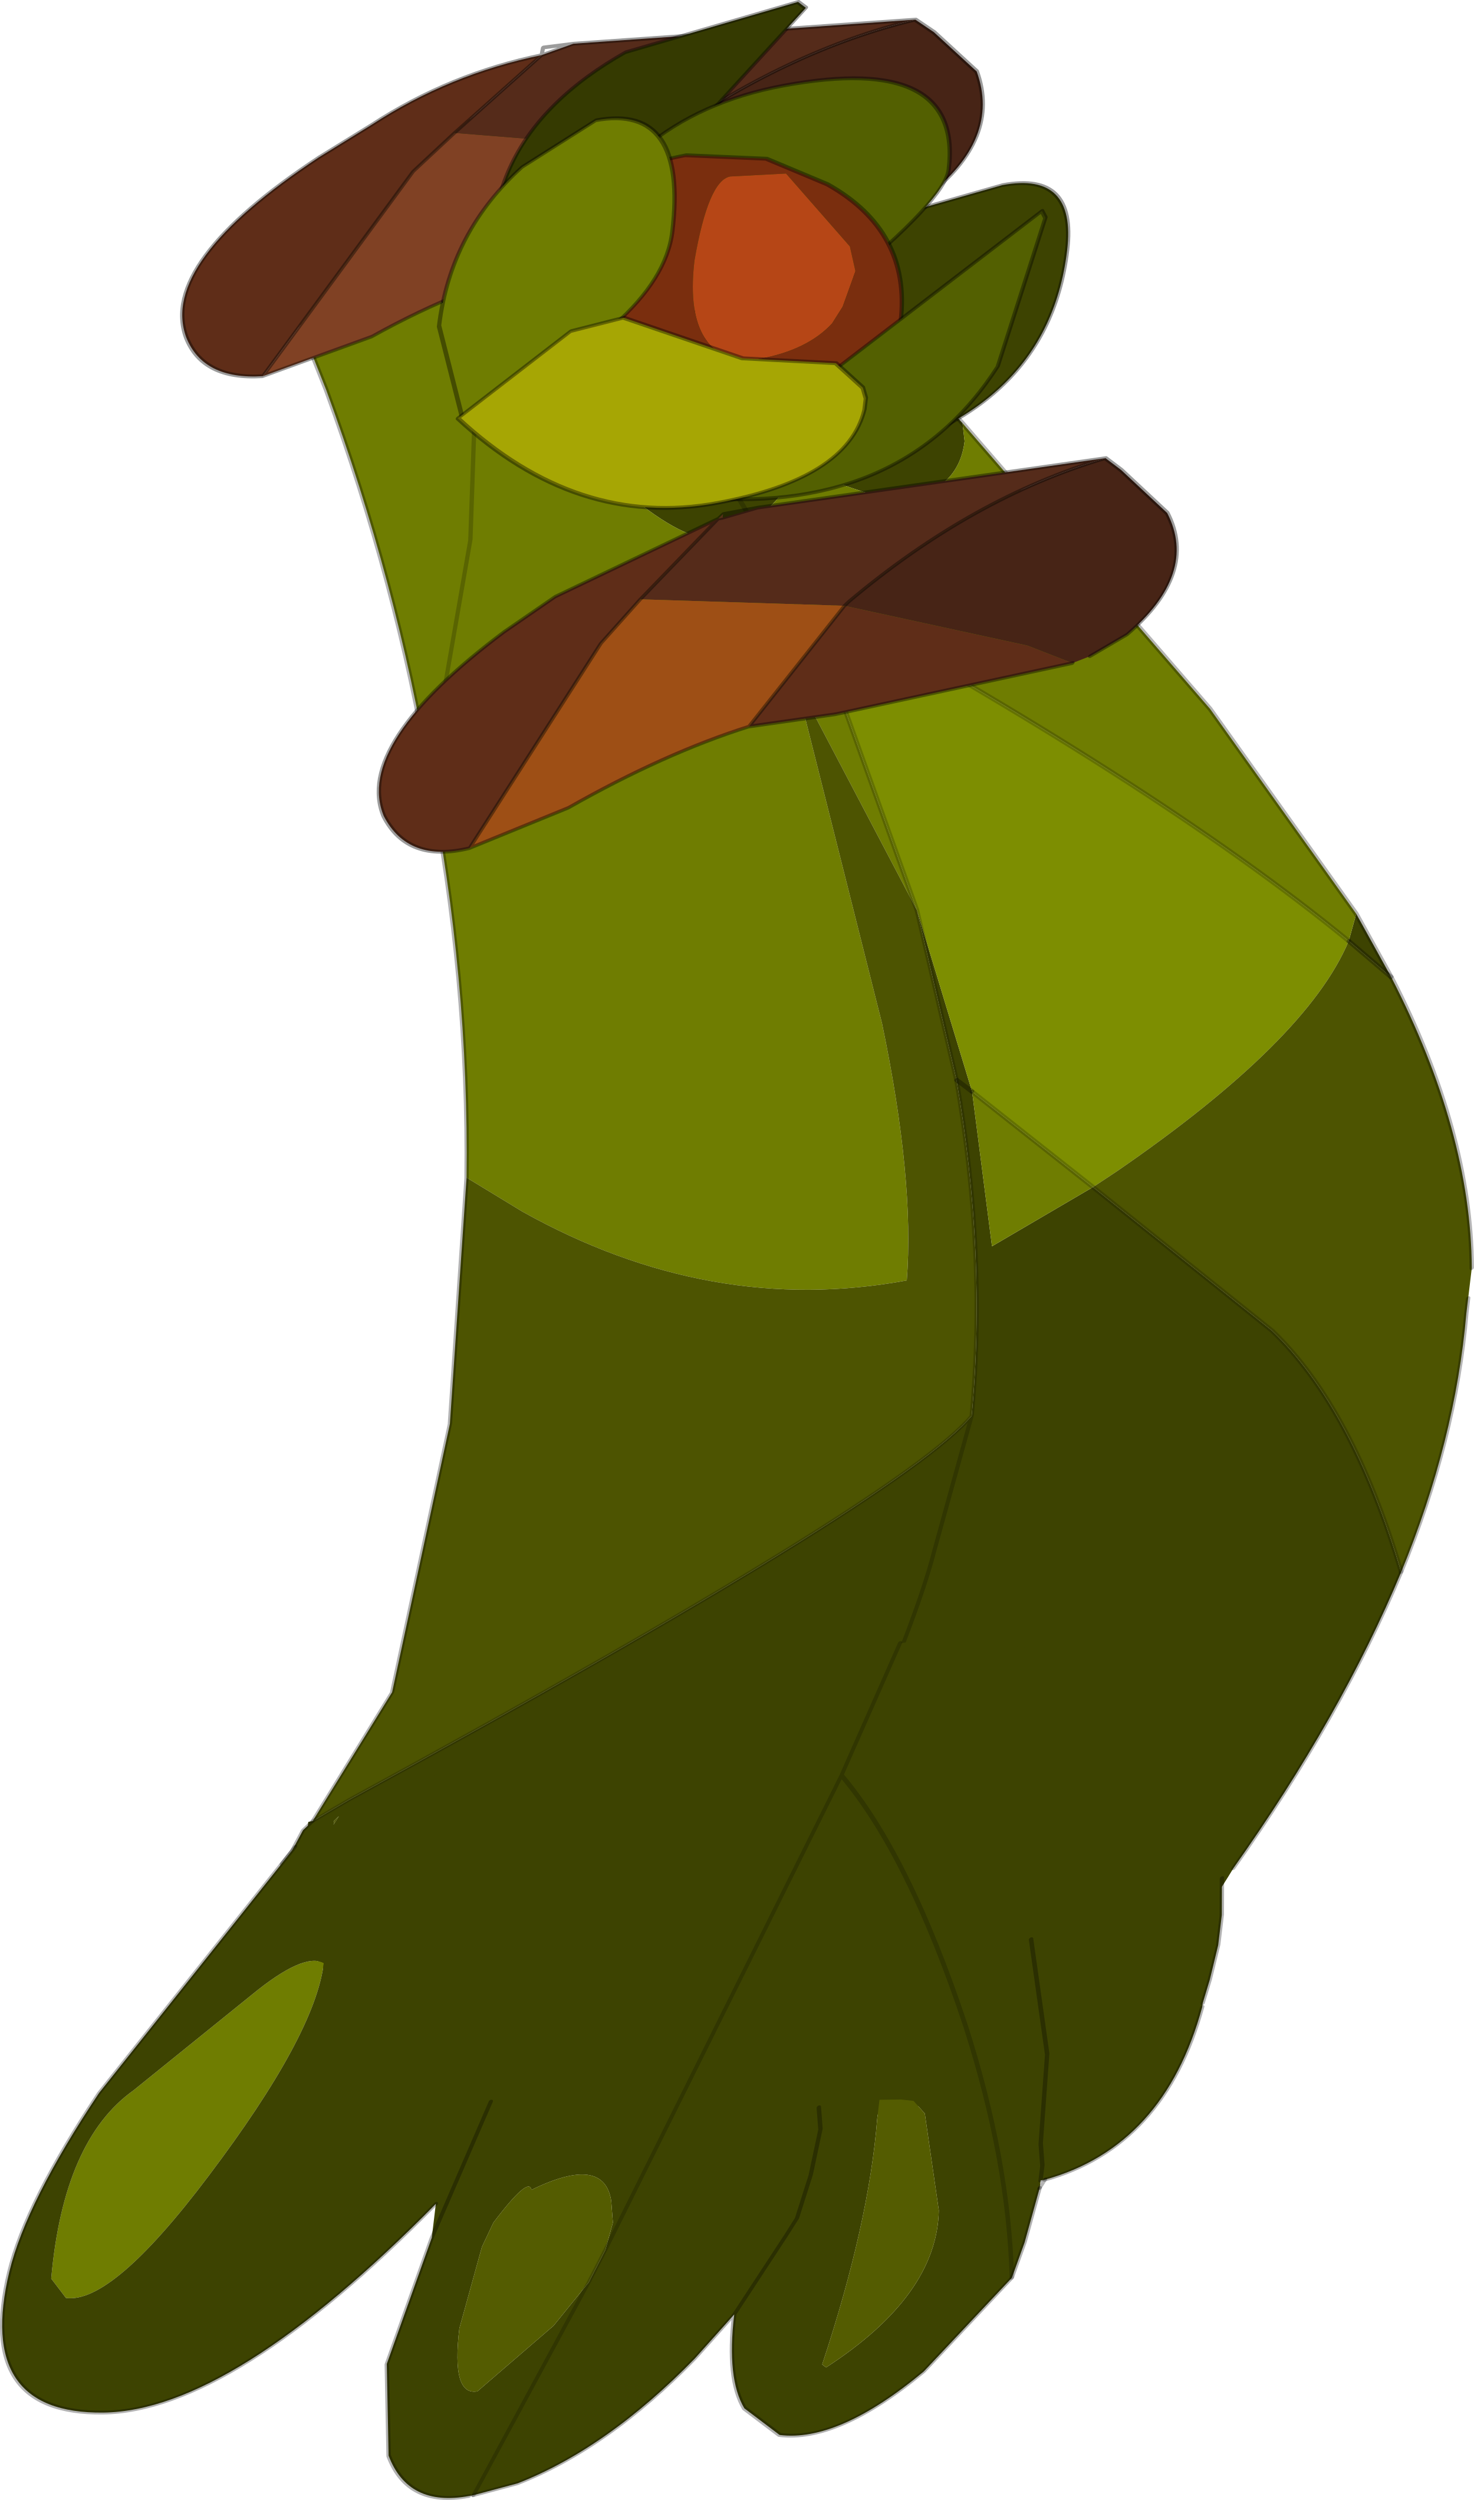 <?xml version="1.0" encoding="UTF-8"?>
<svg version="1.1" viewBox="0 0 134.8 228.56" xmlns="http://www.w3.org/2000/svg" xmlns:cc="http://creativecommons.org/ns#" xmlns:dc="http://purl.org/dc/elements/1.1/" xmlns:rdf="http://www.w3.org/1999/02/22-rdf-syntax-ns#" xmlns:xlink="http://www.w3.org/1999/xlink">
<g transform="translate(-180.9 -76.632)">
<use transform="matrix(-7.985 1.475 -.825 6.886 330.47 67.59)" width="15.75" height="28.15" xlink:href="#e"/>
<use transform="matrix(-7.985 1.475 -.825 6.886 296.43 220.04)" width="13.7" height="10.6" xlink:href="#d"/>
<use transform="matrix(-7.905 .986 -1.386 6.971 273 75.002)" width="9" height="4.05" xlink:href="#c"/>
<use transform="matrix(-7.985 1.475 -.825 6.886 289.83 115.05)" width="9" height="4" xlink:href="#b"/>
<use transform="matrix(-7.985 1.475 -.825 6.886 281.83 71.645)" width="7.25" height="6.7" xlink:href="#a"/>
</g>
<defs>
<g id="e" transform="translate(13.2,1)">
<use transform="translate(-13.2,-1)" width="15.75" height="28.15" xlink:href="#j"/>
</g>
<g id="j" transform="translate(13.2,1)">
<path d="m2.25-0.4q-1.35 0.9-2.5 2.45l0.1-1.85-0.1 1.85-0.3 0.4q-2.15 2.9-2.8 2.9l-0.4-0.1q1.65-3.05 3.6-5.1l0.1-0.1 0.95-0.9 1.35 0.45m-2.65 22.15h0.05v0.05l0.05 0.05 0.1 0.25 0.1 0.15 0.05 0.1q-0.45 1.3-1.3 2.25-1.1 1.2-3.6 2.1l-0.25 0.05q-4.45 1.4-6.05-2.05-1.05-1.8-1.55-3.6 0.8-2.35 1.85-3.6l2.3-2.4 1.1 0.55 0.45-2.15 0.9-2.6-0.7 2.4q-0.6 2.45-0.65 4.6 0.7 0.95 6.75 3.65l0.4 0.2 0.05 0.05-0.05-0.05m-11.45-8.75 0.5-0.95 0.05 0.35-0.55 0.6m5.8-8.6q1.4-1.85 2.4-2.8l2.25-2.35 1.8-0.25 0.5 0.15-0.95 0.9-0.1 0.1q-1.95 2.05-3.6 5.1l-0.25-0.3-0.05-0.4h-0.05q-1.2 0.75-1.35 0.75-0.65 0-0.65-0.65l0.05-0.25m5.9-4.2v-0.05 0.05m-6.95 13.3 0.2-0.2-0.2 0.2m6.45 8.35v-0.05l-0.05-0.05 0.05 0.1m-4.55 4.9q-1.9-5.45-2.1-7.1l-0.25-1.75 0.25 1.75q0.2 1.65 2.1 7.1" fill="#3d4301" fill-rule="evenodd"/>
<path d="m2.25-0.4 0.3 0.1-1.1 2.65q-1.1 2.8-1.75 5.5l-0.15-3.1 0.2-2.7-0.2 2.7 0.15 3.1q-0.75 2.85-1 5.55l-0.7 0.6q-2.35 1.9-4.6 1.9 0.05-1.35 0.65-3.55l1.5-4.9-1.75 3.45 1.2-3.1 0.8-1.7 0.15-0.25 0.3-0.6-0.3 0.6-0.15 0.25q-4.6 3.65-7.1 6.3l-0.05-0.35 2-3.15 3.3-4.5-0.05 0.25q0 0.65 0.65 0.65 0.15 0 1.35-0.75h0.05l0.05 0.4 0.25 0.3 0.4 0.1q0.65 0 2.8-2.9l0.3-0.4q1.15-1.55 2.5-2.45m-9.35 13.9-0.45 2.15-1.1-0.55 1.55-1.6" fill="#6f7d01" fill-rule="evenodd"/>
<path d="m-4.2 6.1-0.8 1.7-1.2 3.1-0.9 2.6-1.55 1.6-0.25-0.15q-2.05-1.3-2.4-2.55 2.5-2.65 7.1-6.3" fill="#7d8e01" fill-rule="evenodd"/>
<path d="m-1.3 13.4-0.15 3.3 0.3 3.5 0.75 1.55-0.4-0.2q-6.05-2.7-6.75-3.65 0.05-2.15 0.65-4.6l0.7-2.4 1.75-3.45-1.5 4.9q-0.6 2.2-0.65 3.55 2.25 0 4.6-1.9l0.7-0.6m-11.5 7.7q-0.45-1.65-0.4-3.35v-0.6q0.2-1.85 1.35-4.15l0.55-0.6q0.35 1.25 2.4 2.55l0.25 0.15-2.3 2.4q-1.05 1.25-1.85 3.6m12.15 0.75-0.05-0.1 0.05 0.05v0.05" fill="#4d5401" fill-rule="evenodd"/>
<path d="m-0.3 7.85q0.65-2.7 1.75-5.5l1.1-2.65-0.3-0.1m-2.55 8.25q-0.75 2.85-1 5.55l-0.15 3.3 0.3 3.5 0.75 1.55 0.1 0.1 0.1 0.25 0.1 0.15m-1.3-23 1.8-0.25 0.5 0.15 1.35 0.45m-2.4 0.55v0.05m-11.15 12.2-0.55 0.6m4.95 0.3-0.2 0.2" fill="none" stroke="#000" stroke-linecap="round" stroke-linejoin="round" stroke-opacity=".302" stroke-width=".05"/>
<path d="m-11.25 24.7q-1.05-1.8-1.55-3.6-0.45-1.65-0.4-3.35v-0.2m0-0.4q0.2-1.85 1.35-4.15l0.5-0.95 2-3.15 3.3-4.5q1.4-1.85 2.4-2.8l2.25-2.35" fill="none" stroke="#000" stroke-linecap="round" stroke-linejoin="round" stroke-opacity=".29" stroke-width=".05"/>
<path d="m-0.25 2.05-0.2 2.7 0.15 3.1m-3.45-2.6q1.65-3.05 3.6-5.1l0.1-0.1 0.95-0.9m-1.05 1.05-0.1 1.85m-3.5 3.2-0.3 0.6-0.15 0.25-0.8 1.7-1.2 3.1-0.7 2.4q-0.6 2.45-0.65 4.6 0.7 0.95 6.75 3.65l0.4 0.2m-12.4-0.65q0.8-2.35 1.85-3.6l2.3-2.4 1.55-1.6m-0.45 4.4 0.25 1.75q0.2 1.65 2.1 7.1m-6.1-14.35q2.5-2.65 7.1-6.3" fill="none" stroke="#000" stroke-linecap="round" stroke-linejoin="round" stroke-opacity=".2" stroke-width=".05"/>
</g>
<g id="d" transform="translate(5.5 .5)">
<use transform="translate(-5.5 -.5)" width="13.7" height="10.6" xlink:href="#i"/>
</g>
<g id="i" transform="translate(5.5 .5)">
<path d="m6 5.1q-1.05-1.65-1.05-2.6 0.25-0.2 0.8 0.25l1.25 1q0.75 0.5 0.7 2.35l-0.2 0.3q-0.55 0.2-1.5-1.3" fill="#6f7d01" fill-rule="evenodd"/>
<path d="m6 5.1q0.95 1.5 1.5 1.3l0.2-0.3q0.05-1.85-0.7-2.35l-1.25-1q-0.55-0.45-0.8-0.25 0 0.95 1.05 2.6m-0.55-4.25 1.95 2.85q0.7 1.3 0.8 2.2 0.2 1.85-1.3 2.15t-3.6-2v0.45l0.35 1.6-0.15 1.25q-0.3 0.75-1 0.75h-0.05l-0.5-0.05q-1-0.25-1.9-1.25l-0.4-0.5q0 0.85-0.25 1.3l-0.45 0.45q-0.7 0.25-1.6-0.5l-0.9-1.05-0.1-0.45-0.1-0.7v-0.3l0.05-0.3 0.05-1.2 0.35-1.6-0.35 1.6-0.05 1.2-0.05 0.3v0.2h-0.05q-1.35-0.15-1.6-1.95v-0.05l-0.05-0.3-0.05-0.45v-0.4l0.05-0.5v-0.05l0.2-0.8 0.5-1.35q1.3-1.55 3.4-1.8l1-0.1q2.9 0 5.8 1.35m-4.05 6.65 0.35 0.5 0.8 0.7q0.3 0 0.3-0.9l-0.15-1.05-0.1-0.3q-0.35-0.55-0.4-0.35-0.8-0.3-0.95 0.35l-0.05 0.3 0.05 0.35 0.15 0.4 1.05 2.6-1.05-2.6m-1.75 0.8-0.5-0.95-0.1-0.2-0.1-0.55-0.05-0.6 0.05-0.3-0.05 0.3 0.05 0.6 0.1 0.55 0.1 0.2 0.5 0.95m3.15-3.5 0.5 1.7-0.5-1.7m-1.55 2.3-2.1-5.85-0.5-1.65 0.5 1.65 2.1 5.85m-3.4-1.25-0.15 0.2-0.3 1.35q-0.1 1.15 1.1 1.85l0.05-0.05q-0.35-1.8-0.3-3.2v-0.25l-0.25 0.05-0.15 0.05m-1.4 2.65q0.2-1.6 0.9-3.55 0.9-2.45 1.8-3.7-0.9 1.25-1.8 3.7-0.7 1.95-0.9 3.55" fill="#3d4301" fill-rule="evenodd"/>
<path d="m1.25 7.1-0.05-0.35 0.05-0.3q0.15-0.65 0.95-0.35 0.05-0.2 0.4 0.35l0.1 0.3 0.15 1.05q0 0.9-0.3 0.9l-0.8-0.7-0.35-0.5-0.15-0.4m-3.4-1.25 0.15-0.05 0.25-0.05v0.25q-0.05 1.4 0.3 3.2l-0.05 0.05q-1.2-0.7-1.1-1.85l0.3-1.35 0.15-0.2" fill="#545c01" fill-rule="evenodd"/>
<path d="m5.45 0.85 1.95 2.85q0.7 1.3 0.8 2.2 0.2 1.85-1.3 2.15t-3.6-2m0 0.45 0.35 1.6-0.15 1.25q-0.3 0.75-1 0.75m-0.05 0-0.5-0.05q-1-0.25-1.9-1.25l-0.4-0.5q0 0.85-0.25 1.3l-0.45 0.45q-0.7 0.25-1.6-0.5l-0.9-1.05-0.1-0.45-0.1-0.7m-0.05-0.1q-1.35-0.15-1.6-1.95m0-0.05-0.05-0.3-0.05-0.45v-0.4l0.05-0.5m4.4 2.1-0.05 0.3 0.05 0.6 0.1 0.55 0.1 0.2 0.5 0.95m3.65-1.8-0.5-1.7m-6.1-0.85-0.35 1.6-0.05 1.2-0.05 0.3v0.2" fill="none" stroke="#000" stroke-linecap="round" stroke-linejoin="round" stroke-opacity=".302" stroke-width=".05"/>
<path d="m1.4 7.5 1.05 2.6m-1.2-3 0.15 0.4m-2.75-7.9 0.5 1.65 2.1 5.85m-2.1-5.85q-0.9 1.25-1.8 3.7-0.7 1.95-0.9 3.55" fill="none" stroke="#000" stroke-linecap="round" stroke-linejoin="round" stroke-opacity=".2" stroke-width=".05"/>
<path d="m-3.75 7.35-0.05-0.1" fill="none" stroke="#000" stroke-linecap="round" stroke-linejoin="round" stroke-opacity=".29" stroke-width=".05"/>
</g>
<g id="c" transform="translate(7.85,3.1)">
<use transform="translate(-7.85,-3.1)" width="9" height="4.05" xlink:href="#h"/>
</g>
<g id="h" transform="translate(7.85,3.1)">
<path d="m-1.65-2-0.85-0.9q1.05 0.1 1.85 0.65l0.55 0.35q1.65 1.15 1.15 2.2-0.3 0.6-1 0.65l-1.3-2.5-0.4-0.45m-1.45 1.95-1 0.05-2.7-0.1 0.6-0.35 2.15-1 0.95 1.4" fill="#5f2d18" fill-rule="evenodd"/>
<path d="m-4.05-1.45 2.4-0.55 0.4 0.45 1.3 2.5-1.2-0.35q-1-0.55-1.95-0.65l-0.95-1.4" fill="#804124" fill-rule="evenodd"/>
<path d="m-2.5-2.9v-0.1 0.1" fill="#8c4f26" fill-rule="evenodd"/>
<path d="m-6.85-2.75 4-0.25 0.35 0.1 0.85 0.9-2.4 0.55-0.05-0.1q-1.3-1-2.75-1.2" fill="#552b1a" fill-rule="evenodd"/>
<path d="m-6.85-2.75q1.45 0.2 2.75 1.2l0.05 0.1-2.15 1-0.6 0.35-0.2-0.05-0.4-0.2q-0.75-0.65-0.3-1.6l0.6-0.6 0.25-0.2" fill="#472416" fill-rule="evenodd"/>
<path d="m-2.5-2.9-0.35-0.1-4 0.25q1.45 0.2 2.75 1.2l0.05 0.1 0.95 1.4-1 0.05-2.7-0.1m5.15-1.9-0.85-0.9v-0.1 0.1-0.1h-0.35m2.9 3.95-1.3-2.5-0.4-0.45m-0.85-0.9q1.05 0.1 1.85 0.65l0.55 0.35q1.65 1.15 1.15 2.2-0.3 0.6-1 0.65l-1.2-0.35q-1-0.55-1.95-0.65m-3.9-0.1-0.4-0.2q-0.75-0.65-0.3-1.6l0.6-0.6 0.25-0.2" fill="none" stroke="#000" stroke-linecap="round" stroke-linejoin="round" stroke-opacity=".388" stroke-width=".05"/>
</g>
<g id="b" transform="translate(8.1,3.1)">
<use transform="translate(-8.1,-3.1)" width="9" height="4" xlink:href="#g"/>
</g>
<g id="g" transform="translate(8.1,3.1)">
<path d="m-7.05-0.1 0.55-0.35 2.2-1 0.95 1.4-1 0.05-2.7-0.1m6.8 1-1.25-2.45-0.4-0.5-0.8-0.9 1.8 0.65 0.55 0.35q1.6 1.15 1.15 2.2-0.35 0.7-1.05 0.65" fill="#5f2d18" fill-rule="evenodd"/>
<path d="m-2.7-2.95h-0.05v-0.05l0.05 0.05" fill="#8c4f26" fill-rule="evenodd"/>
<path d="m-4.3-1.45-0.05-0.05q-1.3-1.1-2.8-1.3l4-0.2 0.4 0.05h0.05l0.8 0.9-2.4 0.6" fill="#552b1a" fill-rule="evenodd"/>
<path d="m-4.3-1.45-2.2 1-0.55 0.35-0.2-0.05-0.4-0.2q-0.75-0.65-0.3-1.55l0.6-0.7 0.2-0.2q1.5 0.2 2.8 1.3l0.05 0.05" fill="#472416" fill-rule="evenodd"/>
<path d="m-3.35-0.05-0.95-1.4 2.4-0.6 0.4 0.5 1.25 2.45-1.1-0.3q-1.05-0.5-2-0.65" fill="#9e4f15" fill-rule="evenodd"/>
<path d="m-7.05-0.1 2.7 0.1 1-0.05-0.95-1.4-0.05-0.05q-1.3-1.1-2.8-1.3l-0.2 0.2-0.6 0.7q-0.45 0.9 0.3 1.55l0.4 0.2m7 1.05-1.25-2.45-0.4-0.5m-0.8-0.9 1.8 0.65 0.55 0.35q1.6 1.15 1.15 2.2-0.35 0.7-1.05 0.65l-1.1-0.3q-1.05-0.5-2-0.65m0.6-2.9-0.4-0.05-4 0.2m4.45-0.15h-0.05v-0.05h-0.4m0.4 0.05v-0.05l0.05 0.05 0.8 0.9" fill="none" stroke="#000" stroke-linecap="round" stroke-linejoin="round" stroke-opacity=".388" stroke-width=".05"/>
</g>
<g id="a" transform="translate(4.95,4.8)">
<use transform="translate(-4.95,-4.8)" width="7.25" height="6.7" xlink:href="#f"/>
</g>
<g id="f" transform="translate(4.95,4.8)">
<path d="m-2.85-1.65 0.9 0.1q0.8 0.45 1.65 2-1.15 1.1-2.15 1.1-2.5 0-2.5-2.3 0-1.05 0.85-1.05l1.25 0.15" fill="#3d4301" fill-rule="evenodd"/>
<path d="m-1.95-1.55-0.65-0.2-0.25 0.1 0.9 0.1q0.8 0.45 1.65 2-1.15 1.1-2.15 1.1-2.5 0-2.5-2.3 0-1.05 0.85-1.05l1.25 0.15" fill="none" stroke="#000" stroke-linecap="round" stroke-linejoin="round" stroke-opacity=".388" stroke-width=".05"/>
<path d="m0.5-4.55-1.95-0.25-0.1 0.1 2.6 3.15 0.55 0.2q0.7-2.35-1.1-3.2" fill="#353a01" fill-rule="evenodd"/>
<path d="m0.5-4.55-1.95-0.25-0.1 0.1 2.6 3.15 0.55 0.2q0.7-2.35-1.1-3.2z" fill="none" stroke="#000" stroke-linecap="round" stroke-linejoin="round" stroke-opacity=".388" stroke-width=".05"/>
<path d="m0.15-3.2 0.2 0.7q0 1.8-2.1 1.8l-0.6-0.15q-1.1-0.9-1.1-1.3 0-1.55 2.05-1.55 0.95 0 1.55 0.5" fill="#536001" fill-rule="evenodd"/>
<path d="m0.15-3.2q-0.6-0.5-1.55-0.5-2.05 0-2.05 1.55 0 0.4 1.1 1.3l0.6 0.15q2.1 0 2.1-1.8z" fill="none" stroke="#000" stroke-linecap="round" stroke-linejoin="round" stroke-opacity=".388" stroke-width=".05"/>
<path d="m-2.3-0.35-0.1-0.2-0.1-0.45 0.1-0.35 0.85-1.15 0.65-0.1q0.25 0 0.3 1.05 0 1.2-0.7 1.5h-0.2q-0.55 0-0.8-0.3" fill="#b64616" fill-rule="evenodd"/>
<path d="m0.9-1.9-0.2 0.85q-0.35 0.6-1.15 1.1-1.05 0.65-1.6 0.65l-0.3-0.15-0.35-0.1q-0.4-0.2-0.4-0.65 0-1.2 1.05-2.05l0.75-0.5 0.95-0.25q1.25 0 1.25 1.1m-3.2 1.55q0.25 0.3 0.8 0.3h0.2q0.7-0.3 0.7-1.5-0.05-1.05-0.3-1.05l-0.65 0.1-0.85 1.15-0.1 0.35 0.1 0.45 0.1 0.2" fill="#7a2e0e" fill-rule="evenodd"/>
<path d="m0.9-1.9-0.2 0.85q-0.35 0.6-1.15 1.1-1.05 0.65-1.6 0.65l-0.3-0.15-0.35-0.1q-0.4-0.2-0.4-0.65 0-1.2 1.05-2.05l0.75-0.5 0.95-0.25q1.25 0 1.25 1.1z" fill="none" stroke="#000" stroke-linecap="round" stroke-linejoin="round" stroke-opacity=".388" stroke-width=".05"/>
<path d="m2.3-1.3-0.4 1.3q-2.2-0.75-2.2-2 0-1.7 1.05-1.7l0.8 0.45q0.75 0.7 0.75 1.95" fill="#6f7d01" fill-rule="evenodd"/>
<path d="m2.3-1.3q0-1.25-0.75-1.95l-0.8-0.45q-1.05 0-1.05 1.7 0 1.25 2.2 2z" fill="none" stroke="#000" stroke-linecap="round" stroke-linejoin="round" stroke-opacity=".388" stroke-width=".05"/>
<path d="m-4.3 0.65-0.35-1.9 0.05-0.1 3.3 2.45 0.25 0.6q-2.35 0.7-3.25-1.05" fill="#536001" fill-rule="evenodd"/>
<path d="m-4.3 0.65-0.35-1.9 0.05-0.1 3.3 2.45 0.25 0.6q-2.35 0.7-3.25-1.05z" fill="none" stroke="#000" stroke-linecap="round" stroke-linejoin="round" stroke-opacity=".388" stroke-width=".05"/>
<path d="m-2.75 0.6 0.35-0.4 1.1-0.3 1.45-0.85 0.6 0.05 1.2 0.9q-1.55 1.8-3.15 1.8-1.5 0-1.6-0.9v-0.15l0.05-0.15" fill="#a6a604" fill-rule="evenodd"/>
<path d="m-2.75 0.6 0.35-0.4 1.1-0.3 1.45-0.85 0.6 0.05 1.2 0.9q-1.55 1.8-3.15 1.8-1.5 0-1.6-0.9v-0.15z" fill="none" stroke="#000" stroke-linecap="round" stroke-linejoin="round" stroke-opacity=".388" stroke-width=".05"/>
</g>
</defs>
</svg>
